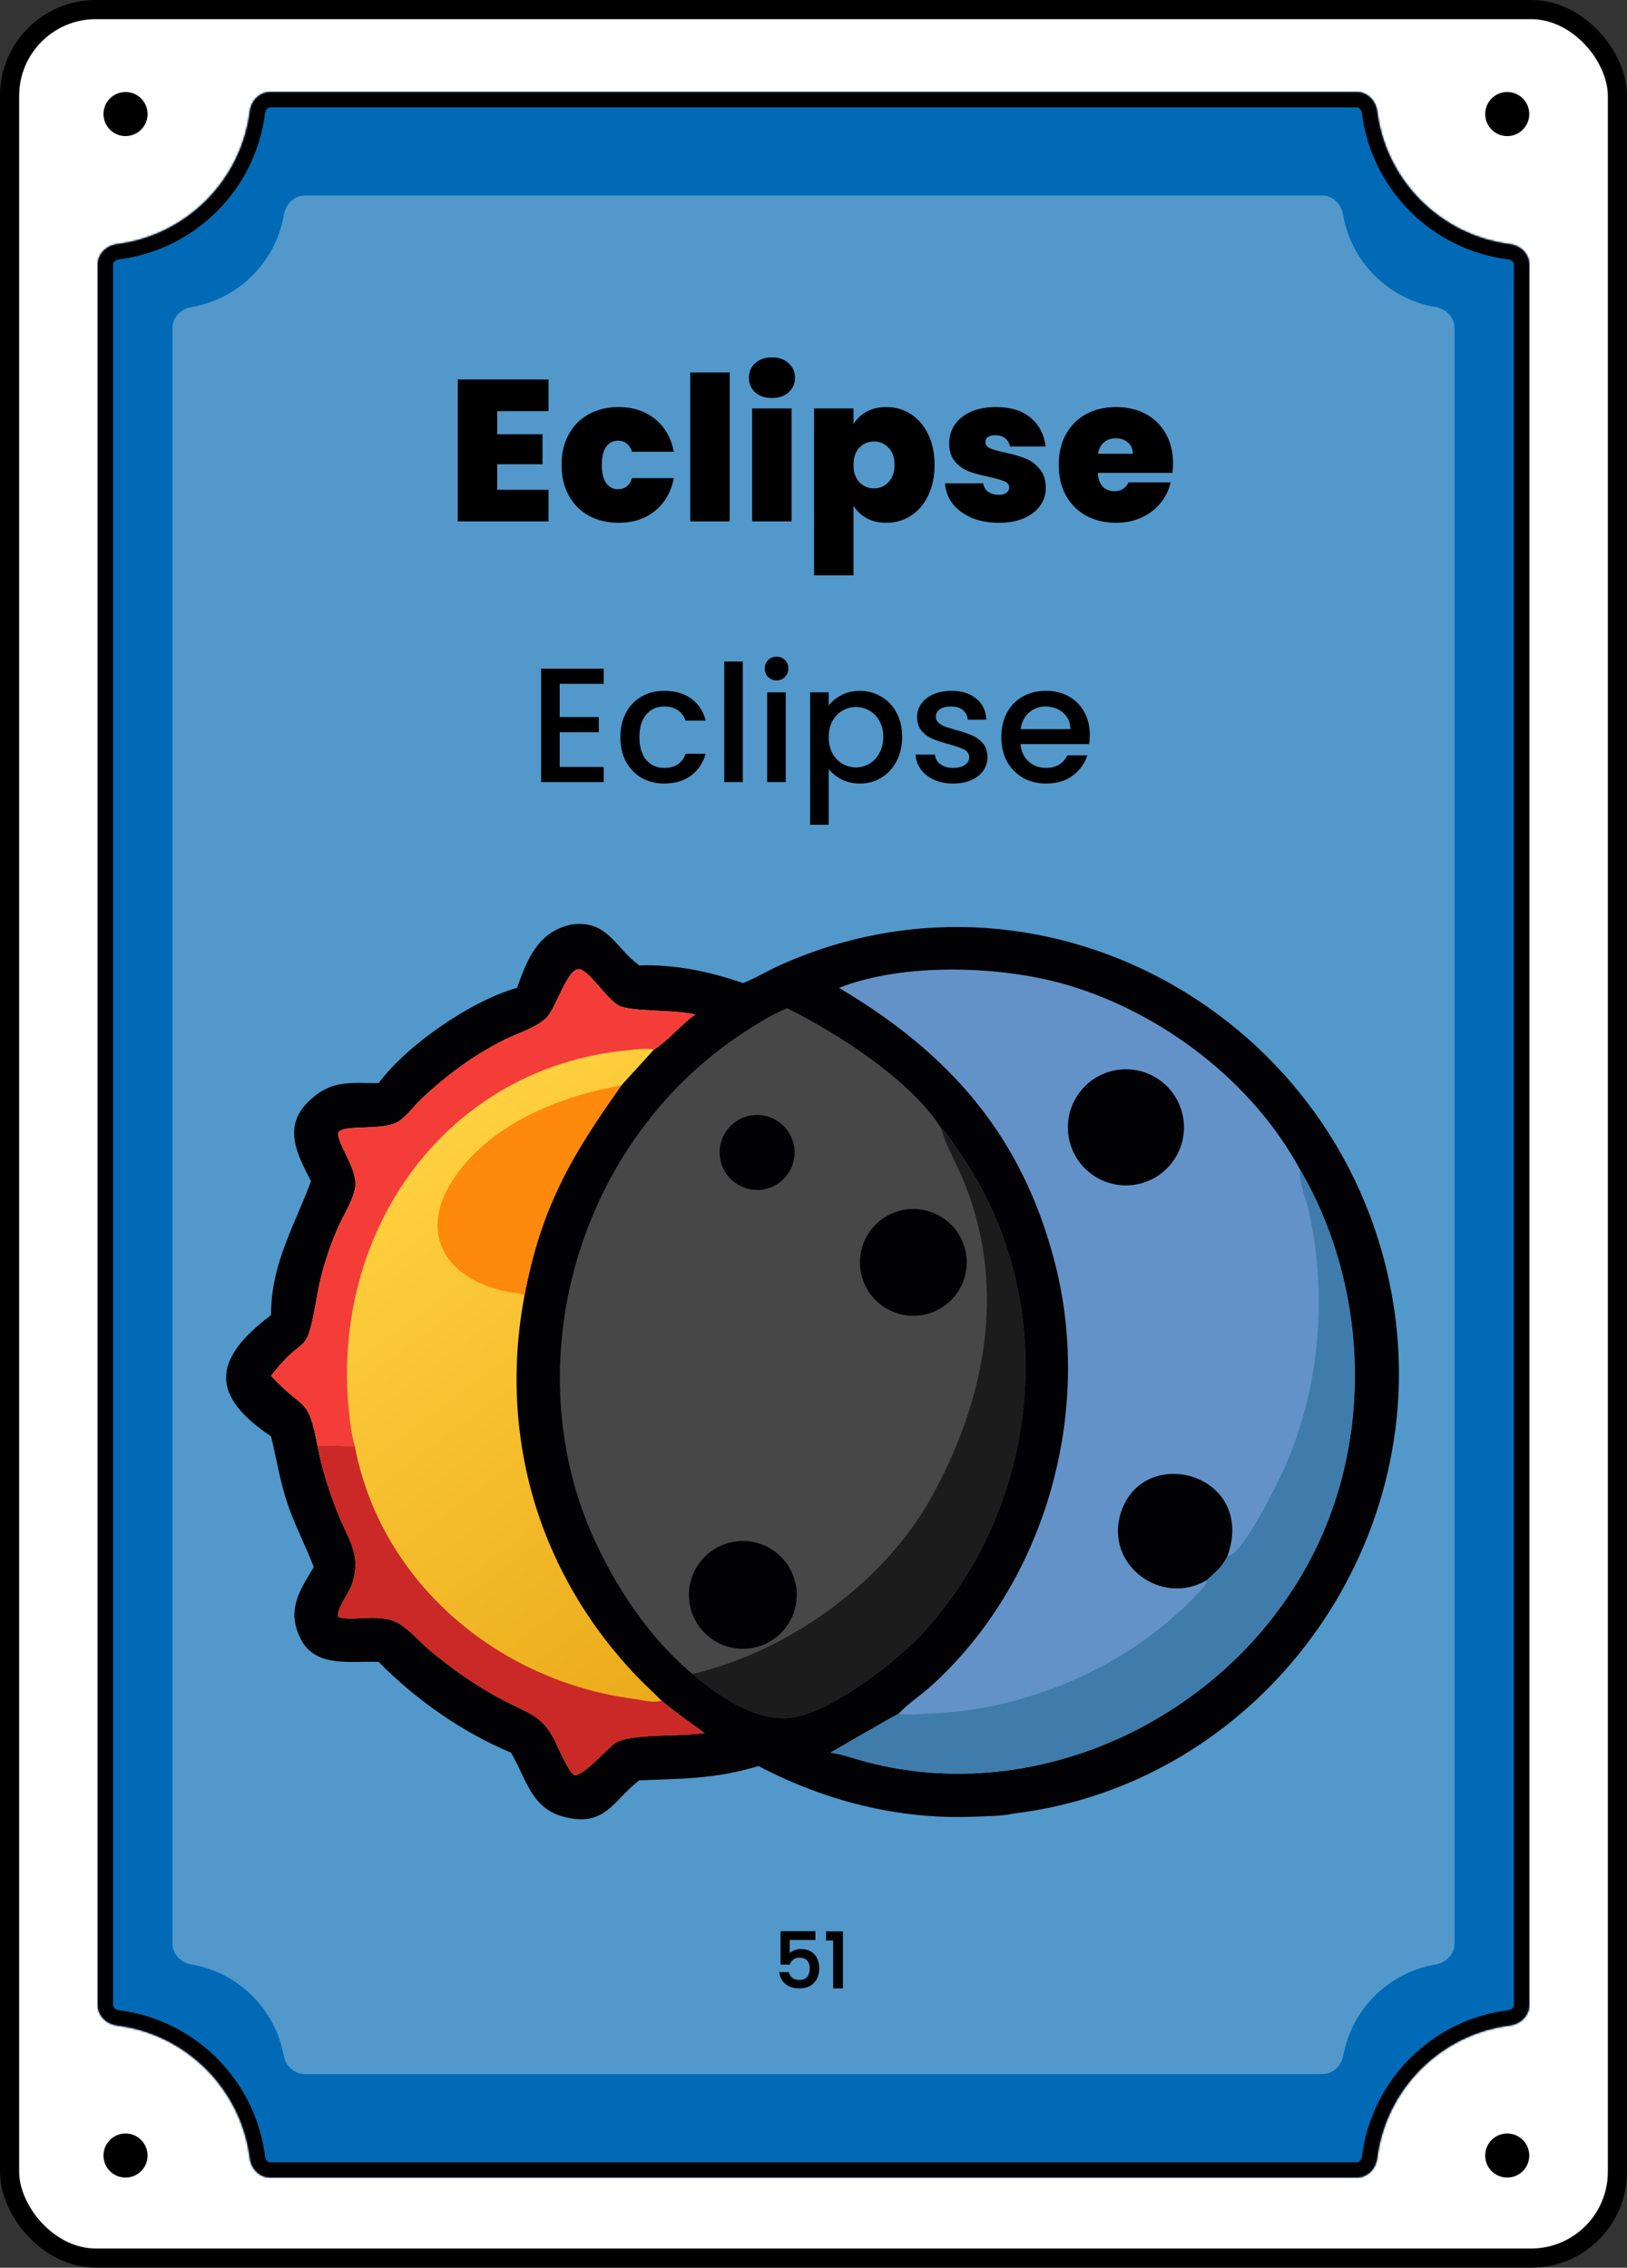 <svg width="849" height="1183" viewBox="0 0 849 1183" fill="none" xmlns="http://www.w3.org/2000/svg">
<rect x="0" y="0" width="849" height="1183" fill="#333333" stroke="none"/>
<rect x="5" y="5" width="839" height="1173" rx="45" fill="white"/>
<rect x="5" y="5" width="839" height="1173" rx="45" stroke="black" stroke-width="10"/>
<circle cx="786.5" cy="1124.5" r="11.5" fill="black"/>
<circle cx="786.5" cy="59.5" r="11.5" fill="black"/>
<path d="M77 1124.5C77 1130.85 71.851 1136 65.5 1136C59.149 1136 54 1130.85 54 1124.5C54 1118.15 59.149 1113 65.5 1113C71.851 1113 77 1118.15 77 1124.5Z" fill="black"/>
<path d="M77 59.5C77 65.851 71.851 71 65.5 71C59.149 71 54 65.851 54 59.5C54 53.149 59.149 48 65.5 48C71.851 48 77 53.149 77 59.5Z" fill="black"/>
<mask id="path-6-inside-1_97_52" fill="white">
<path d="M708 48C713.523 48 717.934 52.5 718.616 57.98C723.122 94.183 751.817 122.878 788.02 127.384C793.5 128.066 798 132.477 798 138V1046C798 1051.52 793.5 1055.93 788.02 1056.62C751.817 1061.12 723.122 1089.82 718.616 1126.02C717.934 1131.5 713.523 1136 708 1136H141C135.477 1136 131.066 1131.5 130.384 1126.02C125.878 1089.82 97.183 1061.12 60.98 1056.62C55.5 1055.93 51 1051.52 51 1046V138C51 132.477 55.5 128.066 60.98 127.384C97.183 122.878 125.878 94.183 130.384 57.98C131.066 52.5 135.477 48 141 48H708Z"/>
</mask>
<path d="M708 48C713.523 48 717.934 52.5 718.616 57.98C723.122 94.183 751.817 122.878 788.02 127.384C793.5 128.066 798 132.477 798 138V1046C798 1051.52 793.5 1055.93 788.02 1056.62C751.817 1061.12 723.122 1089.82 718.616 1126.02C717.934 1131.5 713.523 1136 708 1136H141C135.477 1136 131.066 1131.5 130.384 1126.02C125.878 1089.82 97.183 1061.12 60.98 1056.62C55.5 1055.93 51 1051.52 51 1046V138C51 132.477 55.5 128.066 60.98 127.384C97.183 122.878 125.878 94.183 130.384 57.98C131.066 52.5 135.477 48 141 48H708Z" fill="#006AB6"/>
<path d="M130.384 1126.02L138.322 1125.03L130.384 1126.02ZM718.616 1126.02L710.678 1125.03L718.616 1126.02ZM788.02 1056.62L789.008 1064.56L788.02 1056.62ZM718.616 57.98L726.555 56.992L718.616 57.98ZM718.616 57.98L710.678 58.968C715.635 98.806 747.194 130.365 787.032 135.322L788.02 127.384L789.008 119.445C756.44 115.392 730.608 89.56 726.555 56.992L718.616 57.98ZM798 138H790V1046H798H806V138H798ZM788.02 1056.62L787.032 1048.68C747.194 1053.64 715.635 1085.19 710.678 1125.03L718.616 1126.02L726.555 1127.01C730.608 1094.44 756.44 1068.61 789.008 1064.56L788.02 1056.62ZM708 1136V1128H141V1136V1144H708V1136ZM130.384 1126.02L138.322 1125.03C133.365 1085.19 101.806 1053.64 61.968 1048.68L60.98 1056.62L59.992 1064.56C92.56 1068.61 118.392 1094.44 122.445 1127.01L130.384 1126.02ZM51 1046H59V138H51H43V1046H51ZM60.98 127.384L61.968 135.322C101.806 130.365 133.365 98.806 138.322 58.968L130.384 57.98L122.445 56.992C118.392 89.56 92.56 115.392 59.992 119.445L60.98 127.384ZM141 48V56H708V48V40H141V48ZM130.384 57.98L138.322 58.968C138.438 58.039 138.872 57.231 139.427 56.696C139.954 56.189 140.494 56 141 56V48V40C130.84 40 123.547 48.133 122.445 56.992L130.384 57.98ZM51 138H59C59 137.494 59.189 136.954 59.696 136.427C60.231 135.872 61.039 135.438 61.968 135.322L60.98 127.384L59.992 119.445C51.133 120.547 43 127.84 43 138H51ZM60.98 1056.62L61.968 1048.68C61.039 1048.56 60.231 1048.13 59.696 1047.57C59.189 1047.05 59 1046.51 59 1046H51H43C43 1056.16 51.133 1063.45 59.992 1064.56L60.98 1056.62ZM141 1136V1128C140.494 1128 139.954 1127.81 139.427 1127.3C138.872 1126.77 138.438 1125.96 138.322 1125.03L130.384 1126.02L122.445 1127.01C123.547 1135.87 130.84 1144 141 1144V1136ZM718.616 1126.02L710.678 1125.03C710.562 1125.96 710.128 1126.77 709.573 1127.3C709.046 1127.81 708.506 1128 708 1128V1136V1144C718.16 1144 725.453 1135.87 726.555 1127.01L718.616 1126.02ZM798 1046H790C790 1046.51 789.811 1047.05 789.304 1047.57C788.769 1048.13 787.961 1048.56 787.032 1048.68L788.02 1056.62L789.008 1064.56C797.867 1063.45 806 1056.16 806 1046H798ZM788.02 127.384L787.032 135.322C787.961 135.438 788.769 135.872 789.304 136.427C789.811 136.954 790 137.494 790 138H798H806C806 127.84 797.867 120.547 789.008 119.445L788.02 127.384ZM718.616 57.98L726.555 56.992C725.453 48.133 718.16 40 708 40V48V56C708.506 56 709.046 56.189 709.573 56.696C710.128 57.231 710.562 58.039 710.678 58.968L718.616 57.98Z" fill="black" mask="url(#path-6-inside-1_97_52)"/>
<path d="M690 102C695.523 102 699.911 106.512 700.837 111.957C705.019 136.563 724.437 155.981 749.043 160.163C754.488 161.089 759 165.477 759 171V1014C759 1019.52 754.488 1023.91 749.043 1024.84C724.711 1028.97 705.454 1048 700.984 1072.22C699.993 1077.59 695.633 1082 690.175 1082H158.825C153.367 1082 149.007 1077.59 148.016 1072.22C143.546 1048 124.288 1028.97 99.957 1024.84C94.512 1023.91 90 1019.52 90 1014V171C90 165.477 94.512 161.089 99.957 160.163C124.563 155.981 143.981 136.563 148.163 111.957C149.089 106.512 153.477 102 159 102H690Z" fill="#5298CB"/>
<path d="M292.065 356.745V374.085H312.465V381.99H292.065V400.095H315.015V408H282.375V348.84H315.015V356.745H292.065ZM323.72 384.54C323.72 379.723 324.684 375.502 326.61 371.875C328.594 368.192 331.314 365.358 334.77 363.375C338.227 361.392 342.194 360.4 346.67 360.4C352.337 360.4 357.012 361.76 360.695 364.48C364.435 367.143 366.957 370.968 368.26 375.955H357.805C356.955 373.632 355.595 371.818 353.725 370.515C351.855 369.212 349.504 368.56 346.67 368.56C342.704 368.56 339.53 369.977 337.15 372.81C334.827 375.587 333.665 379.497 333.665 384.54C333.665 389.583 334.827 393.522 337.15 396.355C339.53 399.188 342.704 400.605 346.67 400.605C352.28 400.605 355.992 398.14 357.805 393.21H368.26C366.9 397.97 364.35 401.767 360.61 404.6C356.87 407.377 352.224 408.765 346.67 408.765C342.194 408.765 338.227 407.773 334.77 405.79C331.314 403.75 328.594 400.917 326.61 397.29C324.684 393.607 323.72 389.357 323.72 384.54ZM387.607 345.1V408H377.917V345.1H387.607ZM405.259 354.96C403.502 354.96 402.029 354.365 400.839 353.175C399.649 351.985 399.054 350.512 399.054 348.755C399.054 346.998 399.649 345.525 400.839 344.335C402.029 343.145 403.502 342.55 405.259 342.55C406.959 342.55 408.404 343.145 409.594 344.335C410.784 345.525 411.379 346.998 411.379 348.755C411.379 350.512 410.784 351.985 409.594 353.175C408.404 354.365 406.959 354.96 405.259 354.96ZM410.019 361.165V408H400.329V361.165H410.019ZM432.431 368.05C434.075 365.897 436.313 364.083 439.146 362.61C441.98 361.137 445.181 360.4 448.751 360.4C452.831 360.4 456.543 361.42 459.886 363.46C463.286 365.443 465.95 368.248 467.876 371.875C469.803 375.502 470.766 379.667 470.766 384.37C470.766 389.073 469.803 393.295 467.876 397.035C465.95 400.718 463.286 403.608 459.886 405.705C456.543 407.745 452.831 408.765 448.751 408.765C445.181 408.765 442.008 408.057 439.231 406.64C436.455 405.167 434.188 403.353 432.431 401.2V430.27H422.741V361.165H432.431V368.05ZM460.906 384.37C460.906 381.14 460.226 378.363 458.866 376.04C457.563 373.66 455.806 371.875 453.596 370.685C451.443 369.438 449.12 368.815 446.626 368.815C444.19 368.815 441.866 369.438 439.656 370.685C437.503 371.932 435.746 373.745 434.386 376.125C433.083 378.505 432.431 381.31 432.431 384.54C432.431 387.77 433.083 390.603 434.386 393.04C435.746 395.42 437.503 397.233 439.656 398.48C441.866 399.727 444.19 400.35 446.626 400.35C449.12 400.35 451.443 399.727 453.596 398.48C455.806 397.177 457.563 395.307 458.866 392.87C460.226 390.433 460.906 387.6 460.906 384.37ZM497.349 408.765C493.665 408.765 490.35 408.113 487.404 406.81C484.514 405.45 482.219 403.637 480.519 401.37C478.819 399.047 477.912 396.468 477.799 393.635H487.829C487.999 395.618 488.934 397.29 490.634 398.65C492.39 399.953 494.572 400.605 497.179 400.605C499.899 400.605 501.995 400.095 503.469 399.075C504.999 397.998 505.764 396.638 505.764 394.995C505.764 393.238 504.914 391.935 503.214 391.085C501.57 390.235 498.935 389.3 495.309 388.28C491.795 387.317 488.934 386.382 486.724 385.475C484.514 384.568 482.587 383.18 480.944 381.31C479.357 379.44 478.564 376.975 478.564 373.915C478.564 371.422 479.3 369.155 480.774 367.115C482.247 365.018 484.344 363.375 487.064 362.185C489.84 360.995 493.014 360.4 496.584 360.4C501.91 360.4 506.189 361.76 509.419 364.48C512.705 367.143 514.462 370.798 514.689 375.445H504.999C504.829 373.348 503.979 371.677 502.449 370.43C500.919 369.183 498.85 368.56 496.244 368.56C493.694 368.56 491.739 369.042 490.379 370.005C489.019 370.968 488.339 372.243 488.339 373.83C488.339 375.077 488.792 376.125 489.699 376.975C490.605 377.825 491.71 378.505 493.014 379.015C494.317 379.468 496.244 380.063 498.794 380.8C502.194 381.707 504.97 382.642 507.124 383.605C509.334 384.512 511.232 385.872 512.819 387.685C514.405 389.498 515.227 391.907 515.284 394.91C515.284 397.573 514.547 399.953 513.074 402.05C511.6 404.147 509.504 405.79 506.784 406.98C504.12 408.17 500.975 408.765 497.349 408.765ZM568.679 383.435C568.679 385.192 568.566 386.778 568.339 388.195H532.554C532.837 391.935 534.226 394.938 536.719 397.205C539.212 399.472 542.272 400.605 545.899 400.605C551.112 400.605 554.796 398.423 556.949 394.06H567.404C565.987 398.367 563.409 401.908 559.669 404.685C555.986 407.405 551.396 408.765 545.899 408.765C541.422 408.765 537.399 407.773 533.829 405.79C530.316 403.75 527.539 400.917 525.499 397.29C523.516 393.607 522.524 389.357 522.524 384.54C522.524 379.723 523.487 375.502 525.414 371.875C527.397 368.192 530.146 365.358 533.659 363.375C537.229 361.392 541.309 360.4 545.899 360.4C550.319 360.4 554.257 361.363 557.714 363.29C561.171 365.217 563.862 367.937 565.789 371.45C567.716 374.907 568.679 378.902 568.679 383.435ZM558.564 380.375C558.507 376.805 557.232 373.943 554.739 371.79C552.246 369.637 549.157 368.56 545.474 368.56C542.131 368.56 539.269 369.637 536.889 371.79C534.509 373.887 533.092 376.748 532.639 380.375H558.564Z" fill="black"/>
<mask id="path-10-outside-2_97_52" maskUnits="userSpaceOnUse" x="406" y="1007" width="34" height="31" fill="black">
<rect fill="white" x="406" y="1007" width="34" height="31"/>
<path d="M425.2 1011.76H411.8V1019.72C412.36 1018.97 413.187 1018.35 414.28 1017.84C415.4 1017.33 416.587 1017.08 417.84 1017.08C420.08 1017.08 421.893 1017.56 423.28 1018.52C424.693 1019.48 425.693 1020.69 426.28 1022.16C426.893 1023.63 427.2 1025.17 427.2 1026.8C427.2 1028.77 426.813 1030.53 426.04 1032.08C425.293 1033.6 424.16 1034.8 422.64 1035.68C421.147 1036.56 419.307 1037 417.12 1037C414.213 1037 411.88 1036.28 410.12 1034.84C408.36 1033.4 407.307 1031.49 406.96 1029.12H411.4C411.693 1030.37 412.347 1031.37 413.36 1032.12C414.373 1032.84 415.64 1033.2 417.16 1033.2C419.053 1033.2 420.467 1032.63 421.4 1031.48C422.36 1030.33 422.84 1028.81 422.84 1026.92C422.84 1025 422.36 1023.53 421.4 1022.52C420.44 1021.48 419.027 1020.96 417.16 1020.96C415.853 1020.96 414.747 1021.29 413.84 1021.96C412.96 1022.6 412.32 1023.48 411.92 1024.6H407.6V1007.76H425.2V1011.76ZM431.347 1012V1007.84H439.667V1037H435.067V1012H431.347Z"/>
</mask>
<path d="M425.2 1011.76H411.8V1019.72C412.36 1018.97 413.187 1018.35 414.28 1017.84C415.4 1017.33 416.587 1017.08 417.84 1017.08C420.08 1017.08 421.893 1017.56 423.28 1018.52C424.693 1019.48 425.693 1020.69 426.28 1022.16C426.893 1023.63 427.2 1025.17 427.2 1026.8C427.2 1028.77 426.813 1030.53 426.04 1032.08C425.293 1033.6 424.16 1034.8 422.64 1035.68C421.147 1036.56 419.307 1037 417.12 1037C414.213 1037 411.88 1036.28 410.12 1034.84C408.36 1033.4 407.307 1031.49 406.96 1029.12H411.4C411.693 1030.37 412.347 1031.37 413.36 1032.12C414.373 1032.84 415.64 1033.2 417.16 1033.2C419.053 1033.2 420.467 1032.63 421.4 1031.48C422.36 1030.33 422.84 1028.81 422.84 1026.92C422.84 1025 422.36 1023.53 421.4 1022.52C420.44 1021.48 419.027 1020.96 417.16 1020.96C415.853 1020.96 414.747 1021.29 413.84 1021.96C412.96 1022.6 412.32 1023.48 411.92 1024.6H407.6V1007.76H425.2V1011.76ZM431.347 1012V1007.84H439.667V1037H435.067V1012H431.347Z" fill="black"/>
<path d="M425.2 1011.76V1012.06H425.5V1011.76H425.2ZM411.8 1011.76V1011.46H411.5V1011.76H411.8ZM411.8 1019.72H411.5V1020.62L412.04 1019.9L411.8 1019.72ZM414.28 1017.84L414.156 1017.57L414.154 1017.57L414.28 1017.84ZM423.28 1018.52L423.109 1018.77L423.111 1018.77L423.28 1018.52ZM426.28 1022.16L426.001 1022.27L426.003 1022.28L426.28 1022.16ZM426.04 1032.08L425.772 1031.95L425.771 1031.95L426.04 1032.08ZM422.64 1035.68L422.49 1035.42L422.488 1035.42L422.64 1035.68ZM410.12 1034.84L410.31 1034.61L410.12 1034.84ZM406.96 1029.12V1028.82H406.613L406.663 1029.16L406.96 1029.12ZM411.4 1029.12L411.692 1029.05L411.638 1028.82H411.4V1029.12ZM413.36 1032.12L413.182 1032.36L413.186 1032.36L413.36 1032.12ZM421.4 1031.48L421.17 1031.29L421.167 1031.29L421.4 1031.48ZM421.4 1022.52L421.18 1022.72L421.182 1022.73L421.4 1022.52ZM413.84 1021.96L414.016 1022.2L414.018 1022.2L413.84 1021.96ZM411.92 1024.6V1024.9H412.131L412.203 1024.7L411.92 1024.6ZM407.6 1024.6H407.3V1024.9H407.6V1024.6ZM407.6 1007.76V1007.46H407.3V1007.76H407.6ZM425.2 1007.76H425.5V1007.46H425.2V1007.76ZM425.2 1011.76V1011.46H411.8V1011.76V1012.06H425.2V1011.76ZM411.8 1011.76H411.5V1019.72H411.8H412.1V1011.76H411.8ZM411.8 1019.72L412.04 1019.9C412.563 1019.2 413.345 1018.6 414.406 1018.11L414.28 1017.84L414.154 1017.57C413.028 1018.09 412.157 1018.74 411.56 1019.54L411.8 1019.72ZM414.28 1017.84L414.404 1018.11C415.484 1017.62 416.628 1017.38 417.84 1017.38V1017.08V1016.78C416.545 1016.78 415.316 1017.04 414.156 1017.57L414.28 1017.84ZM417.84 1017.08V1017.38C420.039 1017.38 421.787 1017.85 423.109 1018.77L423.28 1018.52L423.451 1018.27C422 1017.27 420.121 1016.78 417.84 1016.78V1017.08ZM423.28 1018.52L423.111 1018.77C424.48 1019.7 425.439 1020.86 426.001 1022.27L426.28 1022.16L426.559 1022.05C425.948 1020.52 424.907 1019.26 423.449 1018.27L423.28 1018.52ZM426.28 1022.16L426.003 1022.28C426.601 1023.7 426.9 1025.21 426.9 1026.8H427.2H427.5C427.5 1025.13 427.186 1023.55 426.557 1022.04L426.28 1022.16ZM427.2 1026.8H426.9C426.9 1028.73 426.521 1030.45 425.772 1031.95L426.04 1032.08L426.308 1032.21C427.105 1030.62 427.5 1028.81 427.5 1026.8H427.2ZM426.04 1032.08L425.771 1031.95C425.051 1033.41 423.96 1034.57 422.49 1035.42L422.64 1035.68L422.79 1035.94C424.36 1035.03 425.535 1033.79 426.309 1032.21L426.04 1032.08ZM422.64 1035.68L422.488 1035.42C421.051 1036.27 419.267 1036.7 417.12 1036.7V1037V1037.3C419.346 1037.3 421.242 1036.85 422.792 1035.94L422.64 1035.68ZM417.12 1037V1036.7C414.263 1036.7 412.003 1035.99 410.31 1034.61L410.12 1034.84L409.93 1035.07C411.757 1036.57 414.164 1037.3 417.12 1037.3V1037ZM410.12 1034.84L410.31 1034.61C408.611 1033.22 407.593 1031.38 407.257 1029.08L406.96 1029.12L406.663 1029.16C407.02 1031.61 408.109 1033.58 409.93 1035.07L410.12 1034.84ZM406.96 1029.12V1029.42H411.4V1029.12V1028.82H406.96V1029.12ZM411.4 1029.12L411.108 1029.19C411.417 1030.51 412.11 1031.57 413.182 1032.36L413.36 1032.12L413.538 1031.88C412.583 1031.18 411.97 1030.24 411.692 1029.05L411.4 1029.12ZM413.36 1032.12L413.186 1032.36C414.261 1033.13 415.592 1033.5 417.16 1033.5V1033.2V1032.9C415.688 1032.9 414.486 1032.55 413.534 1031.88L413.36 1032.12ZM417.16 1033.2V1033.5C419.116 1033.5 420.627 1032.9 421.633 1031.67L421.4 1031.48L421.167 1031.29C420.306 1032.35 418.991 1032.9 417.16 1032.9V1033.2ZM421.4 1031.48L421.63 1031.67C422.646 1030.46 423.14 1028.86 423.14 1026.92H422.84H422.54C422.54 1028.76 422.074 1030.21 421.17 1031.29L421.4 1031.48ZM422.84 1026.92H423.14C423.14 1024.95 422.648 1023.4 421.618 1022.31L421.4 1022.52L421.182 1022.73C422.072 1023.67 422.54 1025.05 422.54 1026.92H422.84ZM421.4 1022.52L421.62 1022.32C420.587 1021.2 419.082 1020.66 417.16 1020.66V1020.96V1021.26C418.971 1021.26 420.293 1021.76 421.18 1022.72L421.4 1022.52ZM417.16 1020.96V1020.66C415.8 1020.66 414.628 1021.01 413.662 1021.72L413.84 1021.96L414.018 1022.2C414.865 1021.58 415.907 1021.26 417.16 1021.26V1020.96ZM413.84 1021.96L413.664 1021.72C412.73 1022.4 412.056 1023.33 411.637 1024.5L411.92 1024.6L412.203 1024.7C412.584 1023.63 413.19 1022.8 414.016 1022.2L413.84 1021.96ZM411.92 1024.6V1024.3H407.6V1024.6V1024.9H411.92V1024.6ZM407.6 1024.6H407.9V1007.76H407.6H407.3V1024.6H407.6ZM407.6 1007.76V1008.06H425.2V1007.76V1007.46H407.6V1007.76ZM425.2 1007.76H424.9V1011.76H425.2H425.5V1007.76H425.2ZM431.347 1012H431.047V1012.3H431.347V1012ZM431.347 1007.84V1007.54H431.047V1007.84H431.347ZM439.667 1007.84H439.967V1007.54H439.667V1007.84ZM439.667 1037V1037.3H439.967V1037H439.667ZM435.067 1037H434.767V1037.3H435.067V1037ZM435.067 1012H435.367V1011.7H435.067V1012ZM431.347 1012H431.647V1007.84H431.347H431.047V1012H431.347ZM431.347 1007.84V1008.14H439.667V1007.84V1007.54H431.347V1007.84ZM439.667 1007.84H439.367V1037H439.667H439.967V1007.84H439.667ZM439.667 1037V1036.7H435.067V1037V1037.3H439.667V1037ZM435.067 1037H435.367V1012H435.067H434.767V1037H435.067ZM435.067 1012V1011.7H431.347V1012V1012.3H435.067V1012Z" fill="black" mask="url(#path-10-outside-2_97_52)"/>
<path d="M259.46 214.46V226.535H283.085V242.18H259.46V255.515H286.235V272H238.88V197.975H286.235V214.46H259.46ZM293.044 242.495C293.044 236.405 294.304 231.085 296.824 226.535C299.344 221.985 302.844 218.485 307.324 216.035C311.874 213.585 317.054 212.36 322.864 212.36C330.354 212.36 336.654 214.425 341.764 218.555C346.874 222.615 350.164 228.32 351.634 235.67H329.794C328.534 231.82 326.084 229.895 322.444 229.895C319.854 229.895 317.789 230.98 316.249 233.15C314.779 235.25 314.044 238.365 314.044 242.495C314.044 246.625 314.779 249.775 316.249 251.945C317.789 254.115 319.854 255.2 322.444 255.2C326.154 255.2 328.604 253.275 329.794 249.425H351.634C350.164 256.705 346.874 262.41 341.764 266.54C336.654 270.67 330.354 272.735 322.864 272.735C317.054 272.735 311.874 271.51 307.324 269.06C302.844 266.61 299.344 263.11 296.824 258.56C294.304 254.01 293.044 248.655 293.044 242.495ZM380.764 194.3V272H360.184V194.3H380.764ZM402.879 207.635C399.239 207.635 396.299 206.655 394.059 204.695C391.889 202.665 390.804 200.145 390.804 197.135C390.804 194.055 391.889 191.5 394.059 189.47C396.299 187.44 399.239 186.425 402.879 186.425C406.449 186.425 409.319 187.44 411.489 189.47C413.729 191.5 414.849 194.055 414.849 197.135C414.849 200.145 413.729 202.665 411.489 204.695C409.319 206.655 406.449 207.635 402.879 207.635ZM413.064 213.095V272H392.484V213.095H413.064ZM445.363 221.285C446.973 218.555 449.248 216.385 452.188 214.775C455.128 213.165 458.593 212.36 462.583 212.36C467.273 212.36 471.508 213.585 475.288 216.035C479.138 218.485 482.148 221.985 484.318 226.535C486.558 231.085 487.678 236.405 487.678 242.495C487.678 248.585 486.558 253.94 484.318 258.56C482.148 263.11 479.138 266.61 475.288 269.06C471.508 271.51 467.273 272.735 462.583 272.735C458.593 272.735 455.128 271.93 452.188 270.32C449.318 268.71 447.043 266.54 445.363 263.81V300.14H424.783V213.095H445.363V221.285ZM466.783 242.495C466.783 238.645 465.733 235.67 463.633 233.57C461.603 231.4 459.083 230.315 456.073 230.315C453.063 230.315 450.508 231.4 448.408 233.57C446.378 235.74 445.363 238.715 445.363 242.495C445.363 246.345 446.378 249.355 448.408 251.525C450.508 253.695 453.063 254.78 456.073 254.78C459.083 254.78 461.603 253.695 463.633 251.525C465.733 249.285 466.783 246.275 466.783 242.495ZM521.246 272.735C515.926 272.735 511.166 271.86 506.966 270.11C502.836 268.29 499.546 265.84 497.096 262.76C494.716 259.61 493.386 256.075 493.106 252.155H513.056C513.336 254.045 514.211 255.515 515.681 256.565C517.151 257.615 518.971 258.14 521.141 258.14C522.821 258.14 524.151 257.79 525.131 257.09C526.111 256.39 526.601 255.48 526.601 254.36C526.601 252.89 525.796 251.805 524.186 251.105C522.576 250.405 519.916 249.635 516.206 248.795C512.006 247.955 508.506 247.01 505.706 245.96C502.906 244.91 500.456 243.195 498.356 240.815C496.326 238.435 495.311 235.215 495.311 231.155C495.311 227.655 496.256 224.505 498.146 221.705C500.036 218.835 502.801 216.56 506.441 214.88C510.151 213.2 514.596 212.36 519.776 212.36C527.476 212.36 533.531 214.25 537.941 218.03C542.351 221.81 544.906 226.78 545.606 232.94H527.021C526.671 231.05 525.831 229.615 524.501 228.635C523.241 227.585 521.526 227.06 519.356 227.06C517.676 227.06 516.381 227.375 515.471 228.005C514.631 228.635 514.211 229.51 514.211 230.63C514.211 232.03 515.016 233.115 516.626 233.885C518.236 234.585 520.826 235.32 524.396 236.09C528.666 237 532.201 238.015 535.001 239.135C537.871 240.255 540.356 242.075 542.456 244.595C544.626 247.045 545.711 250.405 545.711 254.675C545.711 258.105 544.696 261.185 542.666 263.915C540.706 266.645 537.871 268.815 534.161 270.425C530.521 271.965 526.216 272.735 521.246 272.735ZM612.108 241.865C612.108 243.475 612.003 245.085 611.793 246.695H572.838C573.048 249.915 573.923 252.33 575.463 253.94C577.073 255.48 579.103 256.25 581.553 256.25C584.983 256.25 587.433 254.71 588.903 251.63H610.848C609.938 255.69 608.153 259.33 605.493 262.55C602.903 265.7 599.613 268.185 595.623 270.005C591.633 271.825 587.223 272.735 582.393 272.735C576.583 272.735 571.403 271.51 566.853 269.06C562.373 266.61 558.838 263.11 556.248 258.56C553.728 254.01 552.468 248.655 552.468 242.495C552.468 236.335 553.728 231.015 556.248 226.535C558.768 221.985 562.268 218.485 566.748 216.035C571.298 213.585 576.513 212.36 582.393 212.36C588.203 212.36 593.348 213.55 597.828 215.93C602.308 218.31 605.808 221.74 608.328 226.22C610.848 230.63 612.108 235.845 612.108 241.865ZM591.108 236.72C591.108 234.2 590.268 232.24 588.588 230.84C586.908 229.37 584.808 228.635 582.288 228.635C579.768 228.635 577.703 229.335 576.093 230.735C574.483 232.065 573.433 234.06 572.943 236.72H591.108Z" fill="black"/>
<path d="M298.606 482.23C317.003 480.028 320.921 494.139 333.045 503.238L333.57 503.629C352.311 503.055 370.075 506.764 387.705 512.85C394.528 510.187 401.036 506.171 407.773 503.179C548.729 440.551 709.244 535.029 728.275 688.637C743.67 812.916 654.305 930.761 529.301 946.043C522.688 947.485 515.239 947.451 508.489 947.728C468.76 949.358 430.761 939.568 395.773 921.317C372.839 928.182 356.211 927.827 333.57 928.78C319.767 939.28 316.014 953.419 294.264 947.802C277.074 943.362 274.656 927.848 266.648 914.345C240.903 903.486 217.206 886.826 197.574 866.993C180.681 866.281 160.426 871.262 154.437 848.503C151.305 836.604 157.944 827.322 163.725 817.493C159.626 806.651 154.162 796.419 150.351 785.398C146.089 773.068 144.455 761.697 141.434 749.301C110.292 728.427 110.085 709.584 141.434 686.102C141.363 659.199 153.7 639.569 162.303 616.164C154.921 602.097 147.585 587.902 160.751 574.879C172.528 563.231 182.286 565.013 197.574 565.048C212.385 545.09 245.905 522.008 269.819 515.35C275.145 500.106 281.094 485.62 298.606 482.23Z" fill="#020205"/>
<path d="M410.709 525.962C436.658 538.795 474.62 562.92 490.9 588.167C494.579 591.458 497.534 596.603 500.376 600.67C553.471 676.676 544.338 782.006 482.884 850.528C469.452 865.504 432.342 895.047 410.837 896.265C392.709 897.292 374.612 884.366 361.36 873.288C332.577 849.536 309.031 809.033 299.432 773.696C275.511 685.642 311.913 587.974 388.703 538.212C395.71 533.672 402.983 529.172 410.709 525.962Z" fill="#474747"/>
<path d="M490.9 588.167C494.579 591.458 497.534 596.604 500.376 600.671C553.471 676.676 544.338 782.006 482.884 850.528C469.452 865.504 432.342 895.047 410.837 896.265C392.709 897.292 374.612 884.366 361.36 873.288C410.906 861.688 461.109 825.987 485.92 781.306C515.071 728.812 526.017 668.901 501.434 612.799C497.866 604.655 493.337 596.749 490.9 588.167Z" fill="#1C1C1C"/>
<path d="M385.615 803.971C401.154 802.857 414.639 814.586 415.689 830.129C416.74 845.673 404.955 859.109 389.408 860.095C373.95 861.076 360.608 849.375 359.564 833.921C358.519 818.468 370.166 805.079 385.615 803.971Z" fill="#020205"/>
<path d="M472.951 630.945C488.249 628.927 502.273 639.729 504.227 655.036C506.181 670.344 495.32 684.322 480.005 686.212C464.78 688.091 450.901 677.308 448.96 662.09C447.017 646.873 457.743 632.95 472.951 630.945Z" fill="#020205"/>
<path d="M392.44 581.834C403.167 580.38 413.034 587.917 414.453 598.647C415.873 609.379 408.304 619.222 397.57 620.608C386.881 621.987 377.092 614.46 375.678 603.777C374.264 593.094 381.761 583.28 392.44 581.834Z" fill="#020205"/>
<path d="M437.802 515.35C471.871 501.888 523.218 503.819 557.247 513.934C606.853 528.682 653.57 564.366 678.353 610.09C710.776 665.417 716.18 736.403 691.962 795.916C654.271 888.54 548.857 944.953 451.344 918.974C445.325 917.371 439.598 915.123 433.387 914.345C434.457 913.545 468.341 894.116 468.838 894.021L469.94 892.931C474.767 888.066 480.651 884.257 485.747 879.657C545.597 825.631 570.431 737.123 550.621 659.401C533.506 592.252 495.29 549.451 437.802 515.35Z" fill="#6392C8"/>
<path d="M678.353 610.09C710.776 665.417 716.18 736.403 691.962 795.916C654.271 888.539 548.857 944.952 451.344 918.973C445.325 917.37 439.598 915.122 433.387 914.345C434.457 913.545 468.341 894.115 468.838 894.02C470.376 894.952 481.639 894.046 483.979 893.976C535.842 892.441 589.686 869.118 625.223 831.106C626.779 829.442 629.748 826.727 629.67 824.341C634.806 819.451 636.737 818.559 640.494 811.853C647.864 811.938 666.564 774.086 669.75 766.97C688.624 724.816 692.836 677.119 683.065 632.1C681.608 625.386 677.642 616.926 678.353 610.09Z" fill="#3F7CAB"/>
<path d="M629.67 824.341C606.1 838.317 576.148 816.23 584.897 789.113C596.69 752.562 655.844 768.802 640.494 811.853C636.737 818.559 634.806 819.452 629.67 824.341Z" fill="#020205"/>
<path d="M582.743 558.203C599.259 555.561 614.791 566.809 617.432 583.325C620.074 599.842 608.827 615.372 592.309 618.014C575.794 620.655 560.264 609.408 557.622 592.891C554.98 576.376 566.228 560.845 582.743 558.203Z" fill="#020205"/>
<path d="M141.434 717.762C160.205 693.302 159.337 710.859 165.472 675.866C167.584 663.819 171.2 652.448 175.968 641.193C178.753 634.623 185.502 624.417 185.47 617.536C185.427 608.038 175.94 596.725 176.466 590.874C179.17 586.12 200.342 590.432 208.437 584.721C212.612 581.776 215.69 577.317 219.369 573.803C232.401 561.346 247.465 550.137 263.706 542.178C270.608 538.796 279.016 536.453 284.81 531.264C290.391 526.262 296.497 502.811 303.223 505.842C308.802 508.355 316.147 520.383 322.56 524.394C328.259 527.958 351.697 526.557 362.786 529.237C355.11 534.653 349.031 542.643 341.188 547.6L324.264 566.199C298.183 602.901 282.498 629.348 273.68 675.765C259.679 750.128 281.59 822.637 334.143 876.381C337.728 880.049 341.633 883.447 345.146 887.174C352.66 893.51 359.791 898.308 367.601 904.069C354.623 906.149 328.635 904.201 320.962 909.358C317.023 912.005 303.608 927.387 299.655 925.976C296.985 925.023 291.019 911.145 289.448 908.003C282.977 895.072 275.785 893.748 263.554 887.451C249.331 880.127 236.288 871.003 224.046 860.738C219.061 856.557 211.954 848.247 206.129 845.929C195.653 841.761 184.059 846.061 176.527 843.55C175.376 839.553 181.826 831.463 183.284 827.499C189.26 811.252 181.681 803.346 176.022 788.836C171.612 777.528 167.962 766.275 165.696 754.345C160.59 727.877 159.135 736.781 141.434 717.762Z" fill="url(#paint0_linear_97_52)"/>
<path d="M141.434 717.762C160.205 693.302 159.337 710.859 165.472 675.866C167.584 663.819 171.2 652.448 175.968 641.193C178.753 634.623 185.502 624.417 185.47 617.536C185.427 608.038 175.94 596.725 176.466 590.874C179.17 586.12 200.342 590.432 208.437 584.721C212.612 581.776 215.69 577.317 219.369 573.803C232.401 561.346 247.465 550.137 263.706 542.178C270.608 538.796 279.016 536.453 284.81 531.264C290.391 526.262 296.497 502.811 303.223 505.842C308.802 508.355 316.147 520.383 322.56 524.394C328.259 527.958 351.697 526.557 362.786 529.237C355.11 534.653 349.031 542.643 341.188 547.6C337.659 546.582 331.77 547.516 328.037 547.86C232.751 556.644 172.569 642.127 182.03 735.935C182.642 741.997 183.369 748.503 185.136 754.345C178.679 754.522 172.129 753.864 165.696 754.345C160.59 727.877 159.135 736.781 141.434 717.762Z" fill="#F43D38"/>
<path d="M165.696 754.345C172.129 753.865 178.679 754.523 185.136 754.345C198.605 825.772 260.371 877.152 330.836 886.278C334.768 886.787 341.414 888.701 345.146 887.175C352.66 893.511 359.791 898.308 367.601 904.069C354.623 906.149 328.635 904.201 320.962 909.358C317.022 912.005 303.608 927.388 299.655 925.977C296.985 925.023 291.019 911.146 289.448 908.004C282.976 895.073 275.785 893.748 263.554 887.452C249.331 880.128 236.287 871.003 224.045 860.738C219.06 856.557 211.954 848.247 206.129 845.93C195.653 841.762 184.059 846.062 176.527 843.551C175.375 839.553 181.826 831.464 183.284 827.499C189.26 811.253 181.681 803.346 176.022 788.836C171.612 777.529 167.962 766.276 165.696 754.345Z" fill="#CA2927"/>
<path d="M273.68 675.765C271.553 674.599 267.629 674.468 265.174 673.982C231.762 667.359 217.421 642.465 237.626 613.597C256.997 585.923 291.896 571.978 324.264 566.199C298.183 602.901 282.497 629.348 273.68 675.765Z" fill="#FE890C"/>
<defs>
<linearGradient id="paint0_linear_97_52" x1="398.337" y1="845.31" x2="215.928" y2="602.078" gradientUnits="userSpaceOnUse">
<stop stop-color="#EBAB1A"/>
<stop offset="1" stop-color="#FFD03F"/>
</linearGradient>
</defs>
</svg>
